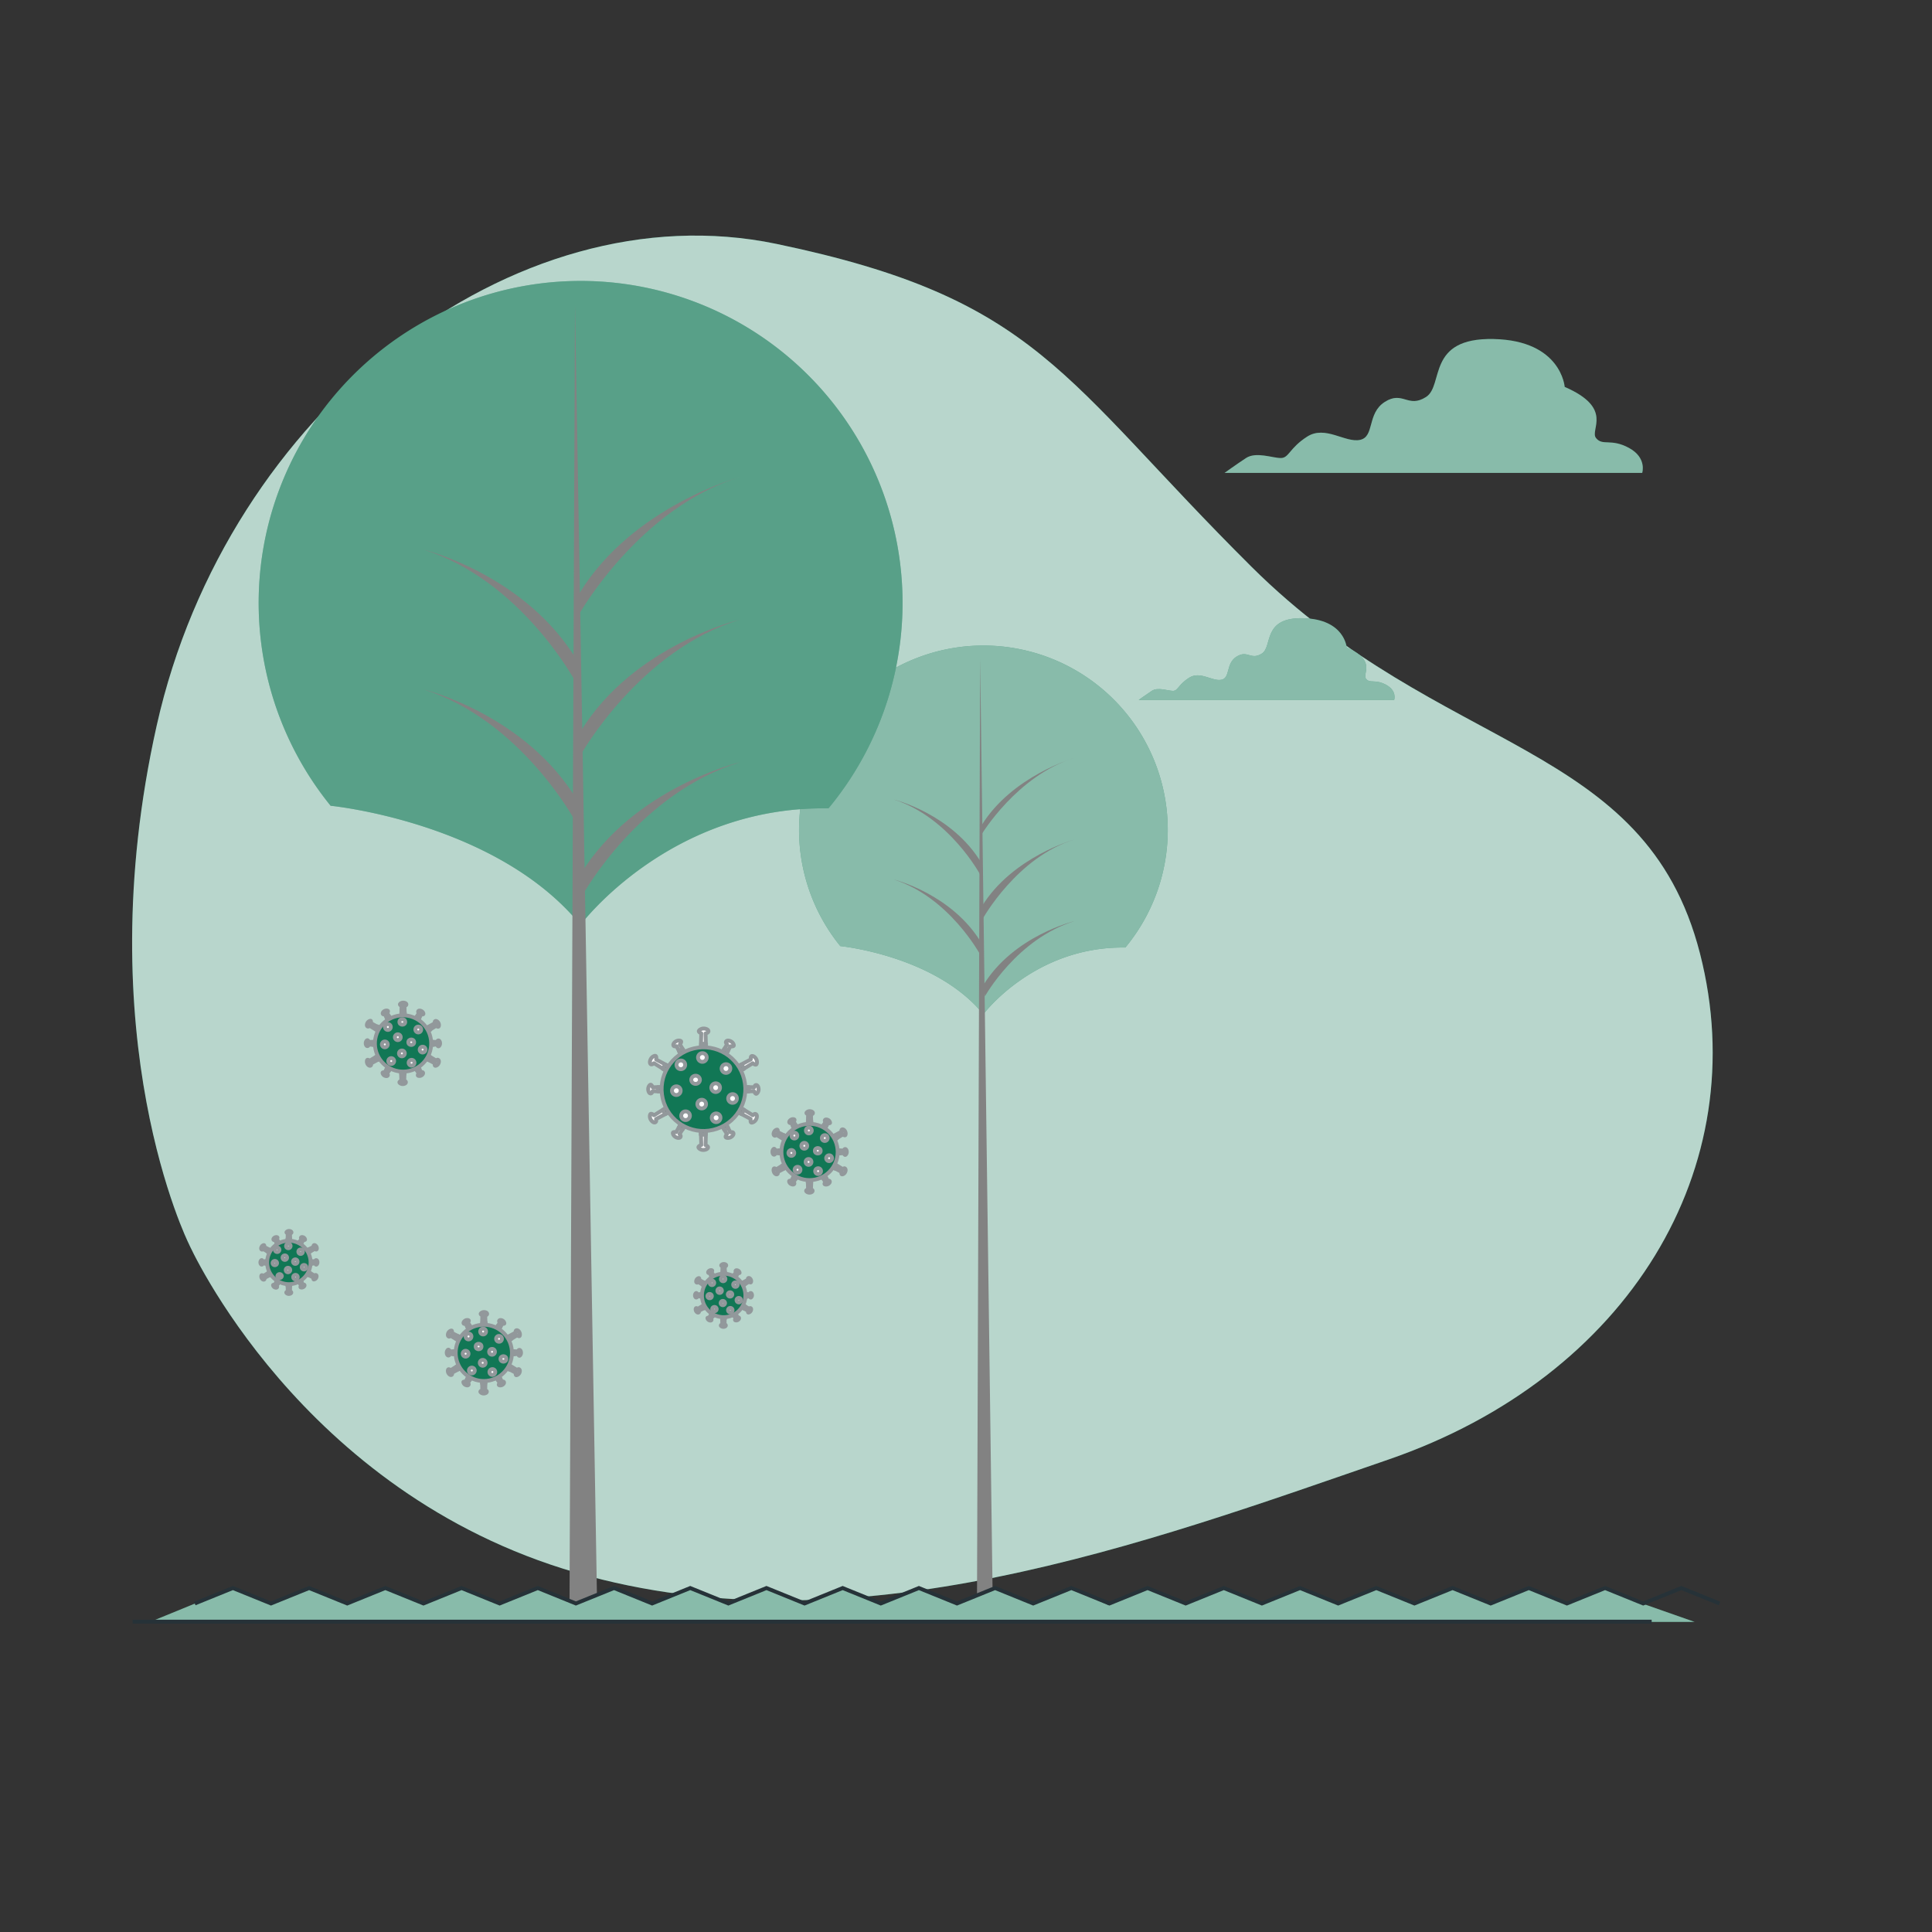 <svg xmlns="http://www.w3.org/2000/svg" xmlns:xlink="http://www.w3.org/1999/xlink" viewBox="0 0 500 500"><rect x="0" y="0" width="500" height="500" fill="#333333" stroke="none"/><defs><clipPath id="freepik--clip-path--inject-163"><path d="M362.14,213.86s-10.54,4.52-12.05,9.9-2.15,21.09-1.93,22.17-1.94,2.8-1.94,4.95a44.13,44.13,0,0,0,.65,5.81s-3.23,1.07-3.23,2.15a1.71,1.71,0,0,1-.86,1.51L318,267.45l1.72,12.48s25,.65,30.77-1.29,9-6.89,10.33-7.53,2.59-2.59,3.23-2.8,4.52-9.25,4.52-14-1.72-21.09-1.51-25,1.08-9.69,1.3-12.7S362.14,213.86,362.14,213.86Z" style="fill:#fff;stroke:#263238;stroke-linecap:round;stroke-linejoin:round"></path></clipPath><clipPath id="freepik--clip-path-2--inject-163"><path d="M359.56,239.26c0,.64,2.37,14.63,2.37,19.58s3,19.37,2.8,20.87,0,11.2,0,14-1.29,19.37-1.94,27.33,3.87,25.18,3.87,25.18,0,1.94-.21,5.38,2.15,17,2.37,21.09-2.16,10.76-2.16,14.85,2.37,5.17,2.37,5.81-.21,2.8-.21,5.17a12.66,12.66,0,0,0,.43,3.65,77.8,77.8,0,0,0,9.68,3.23,42.12,42.12,0,0,0,8,.86l3-2.15,1.29,1.29s8.61,4.52,13.77,7.75,7.32,3.44,7.32,3.44,2.58-6,2.58-7.74a5.21,5.21,0,0,0-.65-3c-.43-.86.43-7.53,1.08-12.05s4.3-17.86,4.3-23.89-1.72-14.63-2.36-20.65,3.22-30.13,3.22-30.13,3.45-9,3.88-14.64a74.45,74.45,0,0,0-.65-15.49c-.64-5.6.43-10.76,1.94-18.51A138.32,138.32,0,0,0,428,249.8c.21-5.59,1.93-22.16.21-30.13S416,207,416,207s-2.8-2.8-4.09-2.8-5.81-.65-5.81-.65a12.1,12.1,0,0,0-.22-3.66,20.46,20.46,0,0,0-2.15-4.73,165.94,165.94,0,0,0-.86-16.79c-.86-6.67-5.17-13.55-14.42-14.2s-15.93,3.44-17.86,5.17.21,5.59.21,5.59-.64,8.39,1.08,15.07,4.95,11.83,5.38,13.34-2.8,2.15-2.37,3.66a9.06,9.06,0,0,1,.43,2.15s-9.47,1.94-13.13,4.73-3.65,3.66-3.65,3.66" style="fill:#fff;stroke:#263238;stroke-linecap:round;stroke-linejoin:round"></path></clipPath><clipPath id="freepik--clip-path-3--inject-163"><path d="M417.45,233.45s.86,6.24,3,9.9a24.2,24.2,0,0,0,6.25,6.45s-1.08,2.8-.65,4.09a7.09,7.09,0,0,0,2.15,2.58s-5.16,6.67-6.24,9.69a34.88,34.88,0,0,1-3.66,6.67l10.55,10.54s4.52-3,11.19-6.88,14.42-13.35,15.49-15.28,3.45-3.45,3.66-4.95-5-13.07-6.67-15.07c-11.48-13.7-9.2-31.42-26-31.42C424.34,209.77,416,207,416,207" style="fill:#fff;stroke:#263238;stroke-linecap:round;stroke-linejoin:round"></path></clipPath></defs><g id="freepik--background-simple--inject-163"><path d="M48.86,321.88S77.42,386.26,149.12,407,297,399.19,359.29,377.74s94.85-75.69,80.66-131-66.75-51.07-116-100-55-69.44-123-83.62S58.75,106.57,40.57,187.7,48.86,321.88,48.86,321.88Z" style="fill:#117755"></path><path d="M48.86,321.88S77.42,386.26,149.12,407,297,399.19,359.29,377.74s94.85-75.69,80.66-131-66.75-51.07-116-100-55-69.44-123-83.62S58.75,106.57,40.57,187.7,48.86,321.88,48.86,321.88Z" style="fill:#fff;opacity:0.7"></path></g><g id="freepik--Clouds--inject-163"><path d="M421.59,115.93c-4.69-2.56-6.83-.43-8.54-2.56s4.7-7.69-8.11-13.24c0,0-.86-12-18.37-12.39s-12.81,12-17.51,15-6-1.71-10.68,1.28-2.56,9-6.4,9.82-9-3.84-13.67-.85-4.7,5.55-6.84,5.55-6.4-1.71-9,0-5.56,3.85-5.56,3.85H425S426.29,118.49,421.59,115.93Z" style="fill:#117755"></path><g style="opacity:0.5"><path d="M421.59,115.93c-4.69-2.56-6.83-.43-8.54-2.56s4.7-7.69-8.11-13.24c0,0-.86-12-18.37-12.39s-12.81,12-17.51,15-6-1.71-10.68,1.28-2.56,9-6.4,9.82-9-3.84-13.67-.85-4.7,5.55-6.84,5.55-6.4-1.71-9,0-5.56,3.85-5.56,3.85H425S426.29,118.49,421.59,115.93Z" style="fill:#fff"></path></g><path d="M358.75,177.24c-2.88-1.57-4.19-.26-5.23-1.57s2.87-4.7-5-8.1c0,0-.52-7.32-11.23-7.58s-7.85,7.32-10.72,9.15-3.66-1-6.53.78-1.57,5.49-3.92,6-5.49-2.35-8.37-.52-2.87,3.4-4.18,3.4-3.92-1.05-5.49,0-3.39,2.35-3.39,2.35h66.12S361.62,178.81,358.75,177.24Z" style="fill:#117755"></path><g style="opacity:0.5"><path d="M358.75,177.24c-2.88-1.57-4.19-.26-5.23-1.57s2.87-4.7-5-8.1c0,0-.52-7.32-11.23-7.58s-7.85,7.32-10.72,9.15-3.66-1-6.53.78-1.57,5.49-3.92,6-5.49-2.35-8.37-.52-2.87,3.4-4.18,3.4-3.92-1.05-5.49,0-3.39,2.35-3.39,2.35h66.12S361.62,178.81,358.75,177.24Z" style="fill:#fff"></path></g></g><g id="freepik--Trees--inject-163"><path d="M217.49,244.85s24.54,2.42,37,17.64c0,0,13.15-17.63,36.75-17.27a47.71,47.71,0,1,0-73.74-.33Z" style="fill:#117755"></path><path d="M217.49,244.85s24.54,2.42,37,17.64c0,0,13.15-17.63,36.75-17.27a47.71,47.71,0,1,0-73.74-.33Z" style="fill:#fff;opacity:0.5"></path><polygon points="253.66 170.44 252.83 419.45 256.98 419.45 253.66 170.44" style="fill:#828282"></polygon><path d="M254.9,257.85s8.29-14.91,23.2-19.47c0,0-15.74,3.73-23.61,16.57Z" style="fill:#828282"></path><path d="M254,216s9.19-15.32,24.1-19.87c0,0-16.23,4.67-24.1,17.51Z" style="fill:#828282"></path><path d="M254.32,237.79s8.87-16,23.78-20.54c0,0-16.12,4.47-24,17.32Z" style="fill:#828282"></path><path d="M253.68,226.37s-8-14.92-22.39-19.47c0,0,15.19,3.73,22.78,16.57Z" style="fill:#828282"></path><path d="M253.68,247.08s-8-14.91-22.39-19.47c0,0,15.19,3.73,22.78,16.57Z" style="fill:#828282"></path><path d="M85.64,208.54s42.87,4.24,64.59,30.82c0,0,23-30.79,64.18-30.16a83.32,83.32,0,1,0-128.78-.59Z" style="fill:#117755"></path><path d="M85.64,208.54s42.87,4.24,64.59,30.82c0,0,23-30.79,64.18-30.16a83.32,83.32,0,1,0-128.78-.59Z" style="fill:#fff;opacity:0.3"></path><polygon points="148.81 78.6 147.37 419.45 154.6 419.45 148.81 78.6" style="fill:#828282"></polygon><path d="M151,231.26s14.47-26,40.52-34c0,0-27.49,6.51-41.24,28.94Z" style="fill:#828282"></path><path d="M149.9,158.9s15.55-27.49,41.6-35.45c0,0-27.75,7.55-41.49,30Z" style="fill:#828282"></path><path d="M150.33,195.29s15.12-27,41.17-34.94c0,0-27.49,6.51-41.24,28.94Z" style="fill:#828282"></path><path d="M148.84,176.27s-14-26.05-39.1-34c0,0,26.53,6.52,39.8,29Z" style="fill:#828282"></path><path d="M148.84,212.45s-14-26-39.1-34c0,0,26.53,6.51,39.8,28.94Z" style="fill:#828282"></path></g><g id="freepik--Floor--inject-163"><polygon points="424.62 414.85 415.39 410.98 405.52 414.98 395.65 410.98 385.79 414.98 375.92 410.98 366.05 414.98 356.18 410.98 346.32 414.98 336.45 410.98 326.58 414.98 316.71 410.98 306.85 414.98 296.98 410.98 286.92 415.43 277.26 410.98 267.39 414.98 257.53 410.98 247.67 414.98 237.81 410.98 227.95 414.98 218.08 410.98 208.22 414.98 198.36 410.98 188.5 414.98 178.63 410.98 168.77 414.98 158.91 410.98 149.04 414.98 139.18 410.98 129.31 414.98 119.45 410.98 109.59 414.98 99.72 410.98 89.86 414.98 80 410.98 70.13 414.98 60.27 410.98 38.85 419.75 438.57 419.75 424.62 414.85" style="fill:#117755"></polygon><polygon points="424.62 414.85 415.39 410.98 405.52 414.98 395.65 410.98 385.79 414.98 375.92 410.98 366.05 414.98 356.18 410.98 346.32 414.98 336.45 410.98 326.58 414.98 316.71 410.98 306.85 414.98 296.98 410.98 286.92 415.43 277.26 410.98 267.39 414.98 257.53 410.98 247.67 414.98 237.81 410.98 227.95 414.98 218.08 410.98 208.22 414.98 198.36 410.98 188.5 414.98 178.63 410.98 168.77 414.98 158.91 410.98 149.04 414.98 139.18 410.98 129.31 414.98 119.45 410.98 109.59 414.98 99.72 410.98 89.86 414.98 80 410.98 70.13 414.98 60.27 410.98 38.85 419.75 438.57 419.75 424.62 414.85" style="fill:#fff;opacity:0.5"></polygon><polyline points="50.41 414.98 60.27 410.98 70.13 414.98 80 410.98 89.86 414.98 99.72 410.98 109.59 414.98 119.45 410.98 129.31 414.98 139.18 410.98 149.04 414.98 158.91 410.98 168.77 414.98 178.63 410.98 188.5 414.98 198.36 410.98 208.22 414.98 218.08 410.98 227.95 414.98 237.81 410.98 247.67 414.98 257.53 410.98 267.39 414.98 277.26 410.98 287.12 414.98 296.98 410.98 306.85 414.98 316.71 410.98 326.58 414.98 336.45 410.98 346.32 414.98 356.18 410.98 366.05 414.98 375.92 410.98 385.79 414.98 395.65 410.98 405.52 414.98 415.39 410.98 425.26 414.98 435.13 410.98 445 414.98" style="fill:none;stroke:#263238;stroke-miterlimit:10"></polyline><line x1="34.33" y1="419.68" x2="427.45" y2="419.68" style="fill:none;stroke:#263238;stroke-miterlimit:10"></line></g><g id="freepik--Virus--inject-163"><path d="M183.44,273.51a2.12,2.12,0,0,0,.39.33h-3.58a2.12,2.12,0,0,0,.39-.33,2.66,2.66,0,0,0,.72-1.8l.13-4.28c-.25-.1-.64-.33-.64-.56s.56-.69,1.24-.69,1.25.31,1.25.69-.46.49-.74.59l.12,4.25A2.66,2.66,0,0,0,183.44,273.51Zm-5.49.05-2-3.28c.18-.21.43-.6.31-.8s-.75-.3-1.29,0-.84.82-.67,1.12.52.18.76.15l1.85,3.42a2.28,2.28,0,0,1,.09,2.18l1.33-.77.16-.09,1.33-.77a2.21,2.21,0,0,1-.46-.07A2.46,2.46,0,0,1,178,273.56Zm-4.39,2.65-3.74-2c.06-.29.08-.8-.14-.93s-.88.14-1.22.73-.36,1.23,0,1.43c.19.11.59-.12.8-.28l3.64,2.25a2.66,2.66,0,0,1,1.2,1.52,2.09,2.09,0,0,1,.09.51L175,278l.1-.17.85-1.47a2.34,2.34,0,0,1-.48.18A2.64,2.64,0,0,1,173.56,276.21Zm-.78,5.06-3.86.12c-.09-.26-.31-.67-.54-.67s-.63.5-.63,1.13.28,1.13.63,1.13.42-.36.51-.58l3.89.11a2.45,2.45,0,0,1,1.64.65,2.6,2.6,0,0,1,.3.36v-3.25a2,2,0,0,1-.3.35A2.36,2.36,0,0,1,172.78,281.27Zm.1,5.13-3.62,2.23c-.22-.2-.66-.47-.87-.35s-.33.83,0,1.43.89.92,1.22.73.2-.57.17-.83l3.76-2a2.64,2.64,0,0,1,1.92-.28,2.3,2.3,0,0,1,.48.17l-.85-1.46-.1-.17-.84-1.47a1.93,1.93,0,0,1-.09.5A2.65,2.65,0,0,1,172.88,286.4Zm4,3.2L175,293c-.27-.05-.73-.06-.84.13s.12.8.66,1.12,1.12.32,1.29,0-.1-.54-.24-.72l2-3.32a2.45,2.45,0,0,1,1.38-1.09,2.21,2.21,0,0,1,.46-.08l-1.33-.77-.16-.09-1.33-.77a3,3,0,0,1,.16.44A2.45,2.45,0,0,1,176.88,289.6Zm4.48,2.48.13,4.25c-.29.09-.74.33-.74.58s.56.7,1.24.7,1.25-.31,1.25-.7c0-.22-.4-.45-.64-.55l.12-4.28a2.64,2.64,0,0,1,.72-1.8,2.12,2.12,0,0,1,.39-.33h-3.58a2.12,2.12,0,0,1,.39.33A2.64,2.64,0,0,1,181.36,292.08Zm4.78-1.86,2,3.29c-.19.21-.43.6-.32.8s.76.29,1.3,0,.84-.81.66-1.11-.52-.18-.75-.15l-1.85-3.43a2.41,2.41,0,0,1-.26-1.74,2.2,2.2,0,0,1,.17-.44l-1.34.77-.15.09-1.33.77a2.11,2.11,0,0,1,.45.08A2.44,2.44,0,0,1,186.14,290.22Zm4.38-2.65,3.74,2c0,.3-.07.81.14.93s.89-.13,1.23-.72.35-1.24,0-1.43-.59.12-.8.27l-3.65-2.24a2.69,2.69,0,0,1-1.2-1.53,2.49,2.49,0,0,1-.08-.5l-.85,1.47-.1.17-.84,1.46a2.44,2.44,0,0,1,.47-.17A2.67,2.67,0,0,1,190.52,287.57Zm.78-5.06,3.87-.11c.08.26.3.67.53.67s.63-.51.63-1.13-.28-1.13-.63-1.13-.41.36-.51.58l-3.89-.12a2.39,2.39,0,0,1-1.64-.65,2.57,2.57,0,0,1-.29-.35v3.25a3.51,3.51,0,0,1,.29-.36A2.49,2.49,0,0,1,191.3,282.51Zm-.1-5.12,3.62-2.23c.23.2.66.47.88.34s.32-.83,0-1.42-.89-.92-1.23-.73c-.19.11-.19.57-.16.83l-3.77,2a2.63,2.63,0,0,1-1.92.28,2.5,2.5,0,0,1-.47-.18l.84,1.47.1.17.85,1.47a2.45,2.45,0,0,1,1.28-2Zm-4-3.21,1.83-3.4c.27.05.74.07.85-.13s-.12-.8-.66-1.11-1.12-.32-1.3,0,.11.54.25.73l-2,3.31a2.45,2.45,0,0,1-1.39,1.1,2.12,2.12,0,0,1-.45.07l1.33.77.15.09,1.34.77a1.92,1.92,0,0,1-.17-.43A2.44,2.44,0,0,1,187.21,274.18Z" style="fill:#fff;stroke:#92989b;stroke-linecap:round;stroke-linejoin:round"></path><path d="M174.08,278.91a2.09,2.09,0,0,1,.09.51L175,278l.1-.17.85-1.47a2.34,2.34,0,0,1-.48.18,2.64,2.64,0,0,1-1.92-.28l-1.39-.75a10.88,10.88,0,0,0-.64,1.1l1.35.83A2.66,2.66,0,0,1,174.08,278.91Z" style="fill:#263238;stroke:#92989b;stroke-linecap:round;stroke-linejoin:round"></path><path d="M179.33,289.13a2.21,2.21,0,0,1,.46-.08l-1.33-.77-.16-.09-1.33-.77a3,3,0,0,1,.16.44,2.45,2.45,0,0,1-.25,1.74l-1.2,2.22c.31.19.62.38.95.54l1.32-2.14A2.45,2.45,0,0,1,179.33,289.13Z" style="fill:#263238;stroke:#92989b;stroke-linecap:round;stroke-linejoin:round"></path><path d="M175.48,287.3a2.3,2.3,0,0,1,.48.17l-.85-1.46-.1-.17-.84-1.47a1.93,1.93,0,0,1-.09.5,2.65,2.65,0,0,1-1.2,1.53l-1.35.83a12.1,12.1,0,0,0,.64,1.1l1.39-.75A2.64,2.64,0,0,1,175.48,287.3Z" style="fill:#263238;stroke:#92989b;stroke-linecap:round;stroke-linejoin:round"></path><path d="M187.21,289.6a2.41,2.41,0,0,1-.26-1.74,2.2,2.2,0,0,1,.17-.44l-1.34.77-.15.09-1.33.77a2.11,2.11,0,0,1,.45.08,2.44,2.44,0,0,1,1.39,1.09l1.32,2.14c.32-.16.64-.35.94-.54Z" style="fill:#263238;stroke:#92989b;stroke-linecap:round;stroke-linejoin:round"></path><path d="M183.44,290.28a2.12,2.12,0,0,1,.39-.33h-3.58a2.12,2.12,0,0,1,.39.33,2.64,2.64,0,0,1,.72,1.8l0,1.58c.21,0,.42,0,.63,0s.43,0,.64,0l0-1.58A2.64,2.64,0,0,1,183.44,290.28Z" style="fill:#263238;stroke:#92989b;stroke-linecap:round;stroke-linejoin:round"></path><path d="M190,284.87a2.49,2.49,0,0,1-.08-.5l-.85,1.47-.1.17-.84,1.46a2.44,2.44,0,0,1,.47-.17,2.67,2.67,0,0,1,1.92.27l1.4.76a12,12,0,0,0,.63-1.1l-1.35-.83A2.69,2.69,0,0,1,190,284.87Z" style="fill:#263238;stroke:#92989b;stroke-linecap:round;stroke-linejoin:round"></path><path d="M189.66,280.62a2.57,2.57,0,0,1-.29-.35v3.25a3.51,3.51,0,0,1,.29-.36,2.49,2.49,0,0,1,1.64-.65l2.52-.07c0-.18,0-.36,0-.55s0-.36,0-.54l-2.52-.08A2.39,2.39,0,0,1,189.66,280.62Z" style="fill:#263238;stroke:#92989b;stroke-linecap:round;stroke-linejoin:round"></path><path d="M174.42,283.16a2.6,2.6,0,0,1,.3.36v-3.25a2,2,0,0,1-.3.35,2.36,2.36,0,0,1-1.64.65l-2.51.08c0,.18,0,.36,0,.54s0,.37,0,.55l2.51.07A2.45,2.45,0,0,1,174.42,283.16Z" style="fill:#263238;stroke:#92989b;stroke-linecap:round;stroke-linejoin:round"></path><path d="M188.6,276.49a2.5,2.5,0,0,1-.47-.18l.84,1.47.1.17.85,1.47a2.45,2.45,0,0,1,1.28-2l1.35-.83a10.8,10.8,0,0,0-.63-1.1l-1.4.75A2.63,2.63,0,0,1,188.6,276.49Z" style="fill:#263238;stroke:#92989b;stroke-linecap:round;stroke-linejoin:round"></path><path d="M184.75,274.66a2.12,2.12,0,0,1-.45.07l1.33.77.15.09,1.34.77a1.92,1.92,0,0,1-.17-.43,2.44,2.44,0,0,1,.26-1.75L188.4,272c-.3-.2-.62-.38-.94-.55l-1.32,2.14A2.45,2.45,0,0,1,184.75,274.66Z" style="fill:#263238;stroke:#92989b;stroke-linecap:round;stroke-linejoin:round"></path><path d="M180.64,273.51a2.12,2.12,0,0,1-.39.33h3.58a2.12,2.12,0,0,1-.39-.33,2.66,2.66,0,0,1-.72-1.8l0-1.59-.64,0-.63,0,0,1.59A2.66,2.66,0,0,1,180.64,273.51Z" style="fill:#263238;stroke:#92989b;stroke-linecap:round;stroke-linejoin:round"></path><path d="M176.88,274.18a2.28,2.28,0,0,1,.09,2.18l1.33-.77.16-.09,1.33-.77a2.21,2.21,0,0,1-.46-.07,2.46,2.46,0,0,1-1.38-1.1l-1.32-2.14c-.33.17-.64.35-.95.55Z" style="fill:#263238;stroke:#92989b;stroke-linecap:round;stroke-linejoin:round"></path><circle cx="182.04" cy="281.89" r="10.83" transform="translate(-60.15 49.63) rotate(-13.35)" style="fill:#117755;stroke:#92989b;stroke-linecap:round;stroke-linejoin:round"></circle><path d="M182.89,273.62a1.12,1.12,0,1,1-1.12-1.06A1.09,1.09,0,0,1,182.89,273.62Z" style="fill:#fff;stroke:#92989b;stroke-linecap:round;stroke-linejoin:round"></path><path d="M176.15,282.21a1.12,1.12,0,1,1-1.12-1.06A1.09,1.09,0,0,1,176.15,282.21Z" style="fill:#fff;stroke:#92989b;stroke-linecap:round;stroke-linejoin:round"></path><ellipse cx="180.02" cy="279.45" rx="1.12" ry="1.06" style="fill:#fff;stroke:#92989b;stroke-linecap:round;stroke-linejoin:round"></ellipse><path d="M178.54,288.69a1.12,1.12,0,1,1-1.12-1.06A1.09,1.09,0,0,1,178.54,288.69Z" style="fill:#fff;stroke:#92989b;stroke-linecap:round;stroke-linejoin:round"></path><path d="M190.7,284.23a1.12,1.12,0,1,1-1.12-1.06A1.09,1.09,0,0,1,190.7,284.23Z" style="fill:#fff;stroke:#92989b;stroke-linecap:round;stroke-linejoin:round"></path><path d="M182.72,285.68a1.12,1.12,0,1,1-1.12-1.06A1.09,1.09,0,0,1,182.72,285.68Z" style="fill:#fff;stroke:#92989b;stroke-linecap:round;stroke-linejoin:round"></path><path d="M186.33,281.43a1.12,1.12,0,1,1-1.12-1.06A1.09,1.09,0,0,1,186.33,281.43Z" style="fill:#fff;stroke:#92989b;stroke-linecap:round;stroke-linejoin:round"></path><path d="M189,276.49a1.12,1.12,0,1,1-1.11-1.07A1.09,1.09,0,0,1,189,276.49Z" style="fill:#fff;stroke:#92989b;stroke-linecap:round;stroke-linejoin:round"></path><path d="M186.45,289.22a1.12,1.12,0,1,1-1.12-1.06A1.09,1.09,0,0,1,186.45,289.22Z" style="fill:#fff;stroke:#92989b;stroke-linecap:round;stroke-linejoin:round"></path><path d="M177.32,275.52a1.12,1.12,0,1,1-1.12-1.06A1.09,1.09,0,0,1,177.32,275.52Z" style="fill:#fff;stroke:#92989b;stroke-linecap:round;stroke-linejoin:round"></path><path d="M105.24,264.4a1.38,1.38,0,0,0,.26.22h-2.4a1.12,1.12,0,0,0,.26-.22,1.74,1.74,0,0,0,.48-1.21l.09-2.87c-.16-.07-.43-.22-.43-.38s.37-.46.84-.46.83.21.83.46-.3.33-.49.4l.08,2.85A1.79,1.79,0,0,0,105.24,264.4Zm-3.69,0-1.36-2.21c.12-.14.28-.4.21-.54s-.51-.19-.87,0-.57.54-.45.74.35.12.51.1l1.24,2.31A1.65,1.65,0,0,1,101,266a1.31,1.31,0,0,1-.11.29l.9-.52.1-.06.9-.51a1.55,1.55,0,0,1-.31-.06A1.6,1.6,0,0,1,101.55,264.44Zm-3,1.78-2.51-1.36c0-.2,0-.54-.09-.62s-.6.09-.83.49-.23.83,0,.95.4-.07.54-.18L98.15,267a1.8,1.8,0,0,1,.8,1,1.86,1.86,0,0,1,.06.34l.57-1,.07-.12.56-1a1.75,1.75,0,0,1-.32.12A1.83,1.83,0,0,1,98.6,266.22Zm-.52,3.4-2.6.08c0-.18-.2-.45-.35-.45s-.43.34-.43.76.19.76.43.76.27-.25.34-.39l2.61.07a1.64,1.64,0,0,1,1.1.44,1.59,1.59,0,0,1,.2.24v-2.19a1.54,1.54,0,0,1-1.3.68Zm.07,3.44-2.43,1.5c-.16-.13-.45-.31-.59-.23s-.22.56,0,1,.6.62.82.49.13-.39.11-.56l2.53-1.37a1.82,1.82,0,0,1,1.29-.18,1,1,0,0,1,.32.12l-.56-1-.07-.11-.57-1A1.86,1.86,0,0,1,99,272,1.77,1.77,0,0,1,98.15,273.06Zm2.68,2.16L99.6,277.5c-.18,0-.49,0-.57.09s.08.54.44.75.76.21.88,0-.08-.36-.17-.49l1.37-2.23a1.68,1.68,0,0,1,.93-.73,1.06,1.06,0,0,1,.31,0l-.9-.52-.1-.06-.9-.52a1.31,1.31,0,0,1,.11.29A1.67,1.67,0,0,1,100.83,275.22Zm3,1.66.09,2.85c-.19.07-.5.23-.5.4s.38.47.84.47.83-.21.83-.47-.26-.31-.42-.38l.08-2.87a1.79,1.79,0,0,1,.48-1.21,1.88,1.88,0,0,1,.26-.22h-2.4a1.43,1.43,0,0,1,.26.22A1.74,1.74,0,0,1,103.84,276.88Zm3.21-1.25,1.37,2.21c-.13.14-.29.41-.21.54s.5.2.87,0,.56-.55.44-.75-.35-.12-.51-.1l-1.24-2.3a1.67,1.67,0,0,1-.17-1.18,2.12,2.12,0,0,1,.11-.29l-.89.52-.11.06-.89.52a.94.94,0,0,1,.3,0A1.65,1.65,0,0,1,107.05,275.63Zm3-1.78,2.51,1.36c0,.2-.05.54.1.63s.59-.09.82-.49.24-.83,0-1-.4.08-.54.18l-2.44-1.51a1.79,1.79,0,0,1-.81-1,1.86,1.86,0,0,1-.06-.34l-.57,1-.06.11-.57,1a1,1,0,0,1,.32-.12A1.82,1.82,0,0,1,110,273.85Zm.52-3.4,2.6-.07c.06.17.2.45.36.45s.42-.34.42-.76-.19-.76-.42-.76-.28.24-.34.39l-2.62-.08a1.61,1.61,0,0,1-1.1-.44,1.59,1.59,0,0,1-.2-.24v2.19a1.59,1.59,0,0,1,.2-.24A1.66,1.66,0,0,1,110.52,270.45Zm-.06-3.44,2.43-1.5c.15.14.44.32.59.23s.21-.56,0-.95-.6-.62-.82-.49-.13.38-.11.55L110,266.22a1.83,1.83,0,0,1-1.29.19,2.08,2.08,0,0,1-.32-.12l.57,1,.06.12.57,1a1.86,1.86,0,0,1,.06-.34A1.82,1.82,0,0,1,110.46,267Zm-2.69-2.15,1.23-2.29c.19,0,.5.05.57-.09s-.08-.53-.44-.74-.75-.22-.87,0,.07.36.16.48l-1.37,2.23a1.57,1.57,0,0,1-.93.73,1.33,1.33,0,0,1-.3.06l.89.51.11.06.89.52a2.12,2.12,0,0,1-.11-.29A1.65,1.65,0,0,1,107.77,264.86Z" style="fill:#fff;stroke:#92989b;stroke-linecap:round;stroke-linejoin:round"></path><path d="M99,268a1.86,1.86,0,0,1,.06.34l.57-1,.07-.12.56-1a1.75,1.75,0,0,1-.32.12,1.83,1.83,0,0,1-1.29-.19l-.93-.51a7.89,7.89,0,0,0-.43.74l.91.56A1.8,1.8,0,0,1,99,268Z" style="fill:#263238;stroke:#92989b;stroke-linecap:round;stroke-linejoin:round"></path><path d="M102.48,274.9a1.06,1.06,0,0,1,.31,0l-.9-.52-.1-.06-.9-.52a1.31,1.31,0,0,1,.11.29,1.67,1.67,0,0,1-.17,1.18l-.8,1.48a5.76,5.76,0,0,0,.63.37l.89-1.44A1.68,1.68,0,0,1,102.48,274.9Z" style="fill:#263238;stroke:#92989b;stroke-linecap:round;stroke-linejoin:round"></path><path d="M99.89,273.67a1,1,0,0,1,.32.12l-.56-1-.07-.11-.57-1A1.86,1.86,0,0,1,99,272a1.77,1.77,0,0,1-.8,1l-.91.56a6.79,6.79,0,0,0,.43.74l.93-.51A1.82,1.82,0,0,1,99.89,273.67Z" style="fill:#263238;stroke:#92989b;stroke-linecap:round;stroke-linejoin:round"></path><path d="M107.77,275.22a1.67,1.67,0,0,1-.17-1.18,2.12,2.12,0,0,1,.11-.29l-.89.52-.11.06-.89.52a.94.94,0,0,1,.3,0,1.65,1.65,0,0,1,.93.73l.89,1.44a5,5,0,0,0,.63-.37Z" style="fill:#263238;stroke:#92989b;stroke-linecap:round;stroke-linejoin:round"></path><path d="M105.24,275.67a1.88,1.88,0,0,1,.26-.22h-2.4a1.43,1.43,0,0,1,.26.22,1.74,1.74,0,0,1,.48,1.21l0,1.07h.85l0-1.07A1.79,1.79,0,0,1,105.24,275.67Z" style="fill:#263238;stroke:#92989b;stroke-linecap:round;stroke-linejoin:round"></path><path d="M109.65,272a1.86,1.86,0,0,1-.06-.34l-.57,1-.06.11-.57,1a1,1,0,0,1,.32-.12,1.82,1.82,0,0,1,1.29.18l.94.51c.15-.24.29-.48.42-.74l-.9-.56A1.79,1.79,0,0,1,109.65,272Z" style="fill:#263238;stroke:#92989b;stroke-linecap:round;stroke-linejoin:round"></path><path d="M109.42,269.18a1.59,1.59,0,0,1-.2-.24v2.19a1.59,1.59,0,0,1,.2-.24,1.66,1.66,0,0,1,1.1-.44l1.69-.05c0-.12,0-.24,0-.36s0-.25,0-.37l-1.69-.05A1.61,1.61,0,0,1,109.42,269.18Z" style="fill:#263238;stroke:#92989b;stroke-linecap:round;stroke-linejoin:round"></path><path d="M99.18,270.89a1.59,1.59,0,0,1,.2.24v-2.19a1.54,1.54,0,0,1-1.3.68l-1.69.05c0,.12,0,.24,0,.37s0,.24,0,.36l1.69.05A1.64,1.64,0,0,1,99.18,270.89Z" style="fill:#263238;stroke:#92989b;stroke-linecap:round;stroke-linejoin:round"></path><path d="M108.71,266.41a2.08,2.08,0,0,1-.32-.12l.57,1,.06.12.57,1a1.86,1.86,0,0,1,.06-.34,1.82,1.82,0,0,1,.81-1l.9-.56c-.13-.25-.27-.5-.42-.74l-.94.51A1.83,1.83,0,0,1,108.71,266.41Z" style="fill:#263238;stroke:#92989b;stroke-linecap:round;stroke-linejoin:round"></path><path d="M106.12,265.17a1.33,1.33,0,0,1-.3.06l.89.51.11.06.89.52a2.12,2.12,0,0,1-.11-.29,1.65,1.65,0,0,1,.17-1.17l.8-1.49a6.5,6.5,0,0,0-.63-.37l-.89,1.44A1.57,1.57,0,0,1,106.12,265.17Z" style="fill:#263238;stroke:#92989b;stroke-linecap:round;stroke-linejoin:round"></path><path d="M103.36,264.4a1.12,1.12,0,0,1-.26.22h2.4a1.38,1.38,0,0,1-.26-.22,1.79,1.79,0,0,1-.48-1.21l0-1.06h-.85l0,1.06A1.74,1.74,0,0,1,103.36,264.4Z" style="fill:#263238;stroke:#92989b;stroke-linecap:round;stroke-linejoin:round"></path><path d="M100.83,264.86A1.65,1.65,0,0,1,101,266a1.31,1.31,0,0,1-.11.29l.9-.52.1-.06.9-.51a1.55,1.55,0,0,1-.31-.06,1.6,1.6,0,0,1-.93-.73l-.89-1.44c-.21.11-.43.24-.63.37Z" style="fill:#263238;stroke:#92989b;stroke-linecap:round;stroke-linejoin:round"></path><circle cx="104.3" cy="270.04" r="7.28" transform="translate(-185.17 268.68) rotate(-68.61)" style="fill:#117755;stroke:#92989b;stroke-linecap:round;stroke-linejoin:round"></circle><ellipse cx="104.12" cy="264.48" rx="0.75" ry="0.71" style="fill:#fff;stroke:#92989b;stroke-linecap:round;stroke-linejoin:round"></ellipse><path d="M100.34,270.25a.75.75,0,1,1-.75-.71A.73.73,0,0,1,100.34,270.25Z" style="fill:#fff;stroke:#92989b;stroke-linecap:round;stroke-linejoin:round"></path><path d="M103.7,268.4a.75.75,0,1,1-.75-.72A.73.73,0,0,1,103.7,268.4Z" style="fill:#fff;stroke:#92989b;stroke-linecap:round;stroke-linejoin:round"></path><path d="M102,274.6a.75.75,0,0,1-1.5,0,.75.75,0,0,1,1.5,0Z" style="fill:#fff;stroke:#92989b;stroke-linecap:round;stroke-linejoin:round"></path><path d="M110.12,271.61a.75.75,0,1,1-.75-.72A.73.73,0,0,1,110.12,271.61Z" style="fill:#fff;stroke:#92989b;stroke-linecap:round;stroke-linejoin:round"></path><path d="M104.76,272.58a.75.75,0,1,1-.75-.71A.73.73,0,0,1,104.76,272.58Z" style="fill:#fff;stroke:#92989b;stroke-linecap:round;stroke-linejoin:round"></path><ellipse cx="106.43" cy="269.73" rx="0.75" ry="0.71" style="fill:#fff;stroke:#92989b;stroke-linecap:round;stroke-linejoin:round"></ellipse><path d="M109,266.4a.75.75,0,1,1-.75-.71A.73.73,0,0,1,109,266.4Z" style="fill:#fff;stroke:#92989b;stroke-linecap:round;stroke-linejoin:round"></path><path d="M107.26,275a.75.75,0,1,1-.75-.71A.73.73,0,0,1,107.26,275Z" style="fill:#fff;stroke:#92989b;stroke-linecap:round;stroke-linejoin:round"></path><path d="M101.13,265.76a.75.75,0,1,1-.75-.72A.73.73,0,0,1,101.13,265.76Z" style="fill:#fff;stroke:#92989b;stroke-linecap:round;stroke-linejoin:round"></path><path d="M210.45,292.5a3,3,0,0,0,.26.22h-2.4a3,3,0,0,0,.26-.22,1.81,1.81,0,0,0,.48-1.21l.09-2.88c-.17-.07-.43-.22-.43-.37s.37-.47.83-.47.84.21.84.47-.3.33-.5.39l.09,2.86A1.79,1.79,0,0,0,210.45,292.5Zm-3.69,0-1.36-2.21c.12-.13.28-.4.21-.53s-.51-.2-.87,0-.57.54-.45.75.35.12.51.1L206,293a1.65,1.65,0,0,1,.17,1.17,1.45,1.45,0,0,1-.11.29l.9-.51.1-.06.9-.52-.31-.05A1.63,1.63,0,0,1,206.76,292.53Zm-2.95,1.78L201.3,293c0-.2,0-.54-.1-.63s-.59.09-.82.49-.24.83,0,1,.4-.08.54-.19l2.44,1.51a1.8,1.8,0,0,1,.81,1,1.61,1.61,0,0,1,.06.33l.57-1,.06-.12.57-1a2.08,2.08,0,0,1-.32.12A1.83,1.83,0,0,1,203.81,294.31Zm-.52,3.4-2.6.08c-.06-.17-.2-.45-.36-.45s-.42.34-.42.76.19.76.42.76.28-.24.34-.39l2.62.08a1.63,1.63,0,0,1,1.1.43,1.59,1.59,0,0,1,.2.24V297a1.59,1.59,0,0,1-.2.24A1.63,1.63,0,0,1,203.29,297.71Zm.07,3.44-2.44,1.5c-.15-.13-.44-.31-.59-.23s-.21.56,0,1,.6.62.82.49.13-.38.11-.56l2.53-1.36a1.77,1.77,0,0,1,1.29-.19,2.08,2.08,0,0,1,.32.12l-.57-1-.06-.11-.57-1a1.59,1.59,0,0,1-.06.34A1.77,1.77,0,0,1,203.36,301.15Zm2.68,2.16-1.23,2.29c-.18,0-.5-.05-.57.08s.08.54.44.75.76.21.87,0-.07-.36-.16-.49l1.37-2.22a1.63,1.63,0,0,1,.93-.74l.31-.05-.9-.52-.1-.06-.9-.51a1.45,1.45,0,0,1,.11.29A1.65,1.65,0,0,1,206,303.31Zm3,1.66.09,2.86c-.2.06-.5.22-.5.39s.37.47.84.47.83-.21.83-.47-.26-.3-.43-.37L210,305a1.79,1.79,0,0,1,.48-1.21,1.88,1.88,0,0,1,.26-.22h-2.4a1.88,1.88,0,0,1,.26.22A1.79,1.79,0,0,1,209.05,305Zm3.21-1.24,1.36,2.21c-.12.13-.28.4-.21.53s.51.2.87,0,.57-.54.45-.75-.35-.12-.51-.1l-1.24-2.3a1.65,1.65,0,0,1-.17-1.17,1,1,0,0,1,.11-.29l-.9.51-.1.06-.9.52.31.05A1.63,1.63,0,0,1,212.26,303.73Zm3-1.78,2.51,1.35c0,.2-.05.54.1.63s.59-.09.82-.49.23-.83,0-1-.4.08-.54.18l-2.45-1.5a1.82,1.82,0,0,1-.8-1,1.59,1.59,0,0,1-.06-.34l-.57,1-.07.11-.56,1a1.75,1.75,0,0,1,.32-.12A1.77,1.77,0,0,1,215.21,302Zm.52-3.4,2.6-.08c.06.17.2.45.36.45s.42-.34.42-.76-.19-.76-.42-.76-.28.24-.34.39l-2.62-.08a1.63,1.63,0,0,1-1.1-.43,1.59,1.59,0,0,1-.2-.24v2.18a1.59,1.59,0,0,1,.2-.24A1.63,1.63,0,0,1,215.73,298.55Zm-.07-3.45,2.43-1.49c.16.13.45.31.59.23s.22-.56,0-1-.6-.62-.82-.49-.13.38-.11.56l-2.53,1.36a1.83,1.83,0,0,1-1.29.19,1.75,1.75,0,0,1-.32-.12l.56,1,.07.12.57,1a1.61,1.61,0,0,1,.06-.33A1.82,1.82,0,0,1,215.66,295.1ZM213,293l1.23-2.29c.18,0,.5,0,.57-.08s-.08-.54-.44-.75-.76-.22-.87,0,.07.36.16.49l-1.37,2.22a1.63,1.63,0,0,1-.93.74l-.31.05.9.52.1.06.9.51a1,1,0,0,1-.11-.29A1.65,1.65,0,0,1,213,293Z" style="fill:#fff;stroke:#92989b;stroke-linecap:round;stroke-linejoin:round"></path><path d="M204.16,296.13a1.61,1.61,0,0,1,.06.33l.57-1,.06-.12.57-1a2.08,2.08,0,0,1-.32.12,1.83,1.83,0,0,1-1.29-.19l-.94-.5a7.5,7.5,0,0,0-.42.74l.9.55A1.8,1.8,0,0,1,204.16,296.13Z" style="fill:#263238;stroke:#92989b;stroke-linecap:round;stroke-linejoin:round"></path><path d="M207.69,303l.31-.05-.9-.52-.1-.06-.9-.51a1.45,1.45,0,0,1,.11.29,1.65,1.65,0,0,1-.17,1.17l-.8,1.49a6.44,6.44,0,0,0,.63.36l.89-1.43A1.63,1.63,0,0,1,207.69,303Z" style="fill:#263238;stroke:#92989b;stroke-linecap:round;stroke-linejoin:round"></path><path d="M205.1,301.76a2.08,2.08,0,0,1,.32.12l-.57-1-.06-.11-.57-1a1.59,1.59,0,0,1-.06.34,1.77,1.77,0,0,1-.8,1l-.91.56a7.5,7.5,0,0,0,.42.74l.94-.5A1.77,1.77,0,0,1,205.1,301.76Z" style="fill:#263238;stroke:#92989b;stroke-linecap:round;stroke-linejoin:round"></path><path d="M213,303.31a1.65,1.65,0,0,1-.17-1.17,1,1,0,0,1,.11-.29l-.9.51-.1.06-.9.52.31.05a1.63,1.63,0,0,1,.93.74l.89,1.43a6.44,6.44,0,0,0,.63-.36Z" style="fill:#263238;stroke:#92989b;stroke-linecap:round;stroke-linejoin:round"></path><path d="M210.45,303.76a1.88,1.88,0,0,1,.26-.22h-2.4a1.88,1.88,0,0,1,.26.22,1.79,1.79,0,0,1,.48,1.21l0,1.07h.86l0-1.07A1.79,1.79,0,0,1,210.45,303.76Z" style="fill:#263238;stroke:#92989b;stroke-linecap:round;stroke-linejoin:round"></path><path d="M214.86,300.13a1.59,1.59,0,0,1-.06-.34l-.57,1-.07.11-.56,1a1.75,1.75,0,0,1,.32-.12,1.77,1.77,0,0,1,1.29.19l.93.5a6,6,0,0,0,.43-.74l-.91-.55A1.82,1.82,0,0,1,214.86,300.13Z" style="fill:#263238;stroke:#92989b;stroke-linecap:round;stroke-linejoin:round"></path><path d="M214.63,297.28a1.59,1.59,0,0,1-.2-.24v2.18a1.59,1.59,0,0,1,.2-.24,1.63,1.63,0,0,1,1.1-.43l1.69-.05c0-.13,0-.25,0-.37s0-.25,0-.37l-1.69-.05A1.63,1.63,0,0,1,214.63,297.28Z" style="fill:#263238;stroke:#92989b;stroke-linecap:round;stroke-linejoin:round"></path><path d="M204.39,299a1.59,1.59,0,0,1,.2.24V297a1.59,1.59,0,0,1-.2.24,1.63,1.63,0,0,1-1.1.43l-1.69.05c0,.12,0,.25,0,.37s0,.25,0,.37l1.69.05A1.63,1.63,0,0,1,204.39,299Z" style="fill:#263238;stroke:#92989b;stroke-linecap:round;stroke-linejoin:round"></path><path d="M213.92,294.5a1.75,1.75,0,0,1-.32-.12l.56,1,.07.12.57,1a1.61,1.61,0,0,1,.06-.33,1.82,1.82,0,0,1,.8-1l.91-.56a6.65,6.65,0,0,0-.43-.73l-.93.5A1.83,1.83,0,0,1,213.92,294.5Z" style="fill:#263238;stroke:#92989b;stroke-linecap:round;stroke-linejoin:round"></path><path d="M211.33,293.27l-.31.05.9.52.1.06.9.51a1,1,0,0,1-.11-.29A1.65,1.65,0,0,1,213,293l.8-1.49c-.2-.13-.41-.25-.63-.37l-.89,1.44A1.63,1.63,0,0,1,211.33,293.27Z" style="fill:#263238;stroke:#92989b;stroke-linecap:round;stroke-linejoin:round"></path><path d="M208.57,292.5a3,3,0,0,1-.26.22h2.4a3,3,0,0,1-.26-.22,1.79,1.79,0,0,1-.48-1.21l0-1.07h-.86l0,1.07A1.81,1.81,0,0,1,208.57,292.5Z" style="fill:#263238;stroke:#92989b;stroke-linecap:round;stroke-linejoin:round"></path><path d="M206,293a1.65,1.65,0,0,1,.17,1.17,1.45,1.45,0,0,1-.11.29l.9-.51.1-.06.9-.52-.31-.05a1.63,1.63,0,0,1-.93-.74l-.89-1.43a6.44,6.44,0,0,0-.63.36Z" style="fill:#263238;stroke:#92989b;stroke-linecap:round;stroke-linejoin:round"></path><circle cx="209.51" cy="298.13" r="7.28" style="fill:#117755;stroke:#92989b;stroke-linecap:round;stroke-linejoin:round"></circle><path d="M210.08,292.57a.75.75,0,0,1-1.5,0,.75.75,0,0,1,1.5,0Z" style="fill:#fff;stroke:#92989b;stroke-linecap:round;stroke-linejoin:round"></path><path d="M205.55,298.34a.75.75,0,1,1-.75-.71A.74.74,0,0,1,205.55,298.34Z" style="fill:#fff;stroke:#92989b;stroke-linecap:round;stroke-linejoin:round"></path><path d="M208.9,296.49a.75.75,0,1,1-.75-.71A.73.73,0,0,1,208.9,296.49Z" style="fill:#fff;stroke:#92989b;stroke-linecap:round;stroke-linejoin:round"></path><path d="M207.15,302.7a.75.75,0,1,1-.74-.72A.73.73,0,0,1,207.15,302.7Z" style="fill:#fff;stroke:#92989b;stroke-linecap:round;stroke-linejoin:round"></path><path d="M215.32,299.7a.75.75,0,1,1-.74-.71A.73.73,0,0,1,215.32,299.7Z" style="fill:#fff;stroke:#92989b;stroke-linecap:round;stroke-linejoin:round"></path><path d="M210,300.67a.75.75,0,1,1-.75-.71A.73.73,0,0,1,210,300.67Z" style="fill:#fff;stroke:#92989b;stroke-linecap:round;stroke-linejoin:round"></path><ellipse cx="211.64" cy="297.82" rx="0.75" ry="0.71" style="fill:#fff;stroke:#92989b;stroke-linecap:round;stroke-linejoin:round"></ellipse><path d="M214.2,294.5a.75.75,0,1,1-.75-.72A.73.73,0,0,1,214.2,294.5Z" style="fill:#fff;stroke:#92989b;stroke-linecap:round;stroke-linejoin:round"></path><path d="M212.47,303.05a.75.75,0,1,1-.75-.71A.73.73,0,0,1,212.47,303.05Z" style="fill:#fff;stroke:#92989b;stroke-linecap:round;stroke-linejoin:round"></path><path d="M206.33,293.85a.75.75,0,1,1-.74-.71A.73.73,0,0,1,206.33,293.85Z" style="fill:#fff;stroke:#92989b;stroke-linecap:round;stroke-linejoin:round"></path><path d="M126.15,344.49a2,2,0,0,0,.27.22H124a1.43,1.43,0,0,0,.26-.22,1.8,1.8,0,0,0,.49-1.21l.08-2.88c-.16-.06-.43-.22-.43-.37s.37-.47.84-.47.83.21.83.47-.3.33-.49.39l.08,2.86A1.79,1.79,0,0,0,126.15,344.49Zm-3.69,0-1.36-2.21c.12-.14.29-.41.21-.54s-.51-.2-.87,0-.56.55-.45.75.35.12.51.1l1.24,2.3a1.6,1.6,0,0,1,.17,1.17,1.21,1.21,0,0,1-.11.3l.9-.52.1-.06.9-.52a1.06,1.06,0,0,1-.31-.05A1.68,1.68,0,0,1,122.46,344.53Zm-2.94,1.77L117,345c0-.2,0-.54-.09-.63s-.6.09-.83.49-.23.83,0,1,.4-.08.54-.18l2.45,1.51a1.83,1.83,0,0,1,.81,1,3.07,3.07,0,0,1,0,.34l.57-1,.07-.11.57-1a1.46,1.46,0,0,1-.33.12A1.74,1.74,0,0,1,119.52,346.3Zm-.53,3.41-2.59.07c-.06-.17-.21-.45-.36-.45s-.43.34-.43.76.19.76.43.76.28-.24.34-.39l2.61.08a1.59,1.59,0,0,1,1.1.44,1.21,1.21,0,0,1,.2.24V349a1.59,1.59,0,0,1-.2.24A1.69,1.69,0,0,1,119,349.71Zm.07,3.44-2.43,1.5c-.16-.14-.45-.32-.59-.23s-.22.55,0,.95.6.62.82.49.14-.38.11-.56l2.54-1.36a1.79,1.79,0,0,1,1.28-.19,2.19,2.19,0,0,1,.33.12l-.57-1-.07-.12-.57-1a1.61,1.61,0,0,1-.06.33A1.79,1.79,0,0,1,119.06,353.15Zm2.68,2.15-1.23,2.29c-.18,0-.49,0-.57.08s.08.54.45.75.75.22.87,0-.07-.36-.17-.49l1.37-2.22a1.66,1.66,0,0,1,.93-.74l.31-.05-.9-.51-.1-.07-.9-.51a1.15,1.15,0,0,1,.11.29A1.6,1.6,0,0,1,121.74,355.3Zm3,1.66.08,2.86c-.19.06-.5.23-.5.39s.38.47.84.47.83-.21.83-.47-.26-.3-.42-.37l.08-2.88a1.81,1.81,0,0,1,.48-1.21,1.94,1.94,0,0,1,.27-.21H124a1.4,1.4,0,0,1,.26.21A1.82,1.82,0,0,1,124.76,357Zm3.2-1.24,1.37,2.21c-.12.14-.29.4-.21.53s.5.2.87,0,.56-.54.44-.75-.35-.12-.5-.1l-1.25-2.3a1.65,1.65,0,0,1-.17-1.17,1.72,1.72,0,0,1,.11-.29l-.89.51-.11.07-.89.51.3.05A1.6,1.6,0,0,1,128,355.72Zm3-1.78,2.51,1.35c0,.2,0,.55.1.63s.59-.09.82-.49.24-.83,0-1-.39.08-.53.19l-2.45-1.51a1.81,1.81,0,0,1-.81-1,1.61,1.61,0,0,1-.06-.33l-.57,1-.06.12-.57,1,.32-.12A1.82,1.82,0,0,1,130.91,353.94Zm.52-3.4,2.6-.08c.06.18.21.45.36.45s.42-.34.42-.76-.19-.76-.42-.76-.28.24-.34.39l-2.62-.07a1.71,1.71,0,0,1-1.1-.44,1.55,1.55,0,0,1-.19-.24v2.19a1.18,1.18,0,0,1,.19-.24A1.61,1.61,0,0,1,131.43,350.54Zm-.06-3.44,2.43-1.5c.15.13.44.31.59.23s.22-.56,0-1-.6-.62-.83-.49-.13.38-.11.56l-2.53,1.36a1.77,1.77,0,0,1-1.29.19,1.59,1.59,0,0,1-.32-.12l.57,1,.06.11.57,1a1.72,1.72,0,0,1,.06-.34A1.79,1.79,0,0,1,131.37,347.1Zm-2.69-2.16,1.24-2.28c.18,0,.49,0,.56-.09s-.08-.54-.44-.75-.75-.21-.87,0,.07.36.17.49L128,344.53a1.62,1.62,0,0,1-.93.73.94.94,0,0,1-.3.05l.89.52.11.06.89.52a1.82,1.82,0,0,1-.11-.3A1.65,1.65,0,0,1,128.68,344.94Z" style="fill:#fff;stroke:#92989b;stroke-linecap:round;stroke-linejoin:round"></path><path d="M119.87,348.12a3.07,3.07,0,0,1,0,.34l.57-1,.07-.11.57-1a1.46,1.46,0,0,1-.33.12,1.74,1.74,0,0,1-1.28-.19l-.94-.5a6.79,6.79,0,0,0-.43.74l.91.56A1.83,1.83,0,0,1,119.87,348.12Z" style="fill:#263238;stroke:#92989b;stroke-linecap:round;stroke-linejoin:round"></path><path d="M123.39,355l.31-.05-.9-.51-.1-.07-.9-.51a1.15,1.15,0,0,1,.11.29,1.6,1.6,0,0,1-.17,1.17l-.8,1.49.63.37.89-1.44A1.66,1.66,0,0,1,123.39,355Z" style="fill:#263238;stroke:#92989b;stroke-linecap:round;stroke-linejoin:round"></path><path d="M120.8,353.75a2.19,2.19,0,0,1,.33.12l-.57-1-.07-.12-.57-1a1.61,1.61,0,0,1-.06.33,1.79,1.79,0,0,1-.8,1l-.91.56a7.89,7.89,0,0,0,.43.74l.94-.51A1.79,1.79,0,0,1,120.8,353.75Z" style="fill:#263238;stroke:#92989b;stroke-linecap:round;stroke-linejoin:round"></path><path d="M128.68,355.3a1.65,1.65,0,0,1-.17-1.17,1.72,1.72,0,0,1,.11-.29l-.89.51-.11.07-.89.51.3.05a1.6,1.6,0,0,1,.93.74l.89,1.44.64-.37Z" style="fill:#263238;stroke:#92989b;stroke-linecap:round;stroke-linejoin:round"></path><path d="M126.15,355.75a1.94,1.94,0,0,1,.27-.21H124a1.4,1.4,0,0,1,.26.21,1.82,1.82,0,0,1,.49,1.21l0,1.07h.85l0-1.07A1.81,1.81,0,0,1,126.15,355.75Z" style="fill:#263238;stroke:#92989b;stroke-linecap:round;stroke-linejoin:round"></path><path d="M130.56,352.12a1.61,1.61,0,0,1-.06-.33l-.57,1-.06.12-.57,1,.32-.12a1.82,1.82,0,0,1,1.29.19l.94.5a6.58,6.58,0,0,0,.42-.73l-.9-.56A1.81,1.81,0,0,1,130.56,352.12Z" style="fill:#263238;stroke:#92989b;stroke-linecap:round;stroke-linejoin:round"></path><path d="M130.33,349.27a1.55,1.55,0,0,1-.19-.24v2.19a1.18,1.18,0,0,1,.19-.24,1.61,1.61,0,0,1,1.1-.44l1.69-.05c0-.12,0-.25,0-.37s0-.24,0-.37l-1.69,0A1.71,1.71,0,0,1,130.33,349.27Z" style="fill:#263238;stroke:#92989b;stroke-linecap:round;stroke-linejoin:round"></path><path d="M120.09,351a1.21,1.21,0,0,1,.2.24V349a1.59,1.59,0,0,1-.2.24,1.69,1.69,0,0,1-1.1.44l-1.69.05c0,.12,0,.24,0,.36s0,.25,0,.37l1.69.05A1.59,1.59,0,0,1,120.09,351Z" style="fill:#263238;stroke:#92989b;stroke-linecap:round;stroke-linejoin:round"></path><path d="M129.62,346.49a1.59,1.59,0,0,1-.32-.12l.57,1,.06.11.57,1a1.72,1.72,0,0,1,.06-.34,1.79,1.79,0,0,1,.81-1l.9-.56a6.72,6.72,0,0,0-.42-.74l-.94.5A1.77,1.77,0,0,1,129.62,346.49Z" style="fill:#263238;stroke:#92989b;stroke-linecap:round;stroke-linejoin:round"></path><path d="M127,345.26a.94.94,0,0,1-.3.05l.89.52.11.06.89.52a1.82,1.82,0,0,1-.11-.3,1.65,1.65,0,0,1,.17-1.17l.81-1.49c-.21-.13-.42-.25-.64-.36l-.89,1.44A1.62,1.62,0,0,1,127,345.26Z" style="fill:#263238;stroke:#92989b;stroke-linecap:round;stroke-linejoin:round"></path><path d="M124.27,344.49a1.43,1.43,0,0,1-.26.22h2.41a2,2,0,0,1-.27-.22,1.79,1.79,0,0,1-.48-1.21l0-1.07h-.85l0,1.07A1.8,1.8,0,0,1,124.27,344.49Z" style="fill:#263238;stroke:#92989b;stroke-linecap:round;stroke-linejoin:round"></path><path d="M121.74,344.94a1.6,1.6,0,0,1,.17,1.17,1.21,1.21,0,0,1-.11.3l.9-.52.1-.06.9-.52a1.06,1.06,0,0,1-.31-.05,1.68,1.68,0,0,1-.93-.73l-.89-1.44-.63.36Z" style="fill:#263238;stroke:#92989b;stroke-linecap:round;stroke-linejoin:round"></path><circle cx="125.21" cy="350.12" r="7.28" transform="translate(-210.9 191.09) rotate(-45)" style="fill:#117755;stroke:#92989b;stroke-linecap:round;stroke-linejoin:round"></circle><path d="M125.78,344.57a.75.75,0,1,1-.75-.72A.73.73,0,0,1,125.78,344.57Z" style="fill:#fff;stroke:#92989b;stroke-linecap:round;stroke-linejoin:round"></path><path d="M121.25,350.34a.75.75,0,0,1-1.5,0,.75.75,0,0,1,1.5,0Z" style="fill:#fff;stroke:#92989b;stroke-linecap:round;stroke-linejoin:round"></path><ellipse cx="123.86" cy="348.48" rx="0.75" ry="0.71" style="fill:#fff;stroke:#92989b;stroke-linecap:round;stroke-linejoin:round"></ellipse><path d="M122.86,354.69a.75.75,0,0,1-1.5,0,.75.75,0,0,1,1.5,0Z" style="fill:#fff;stroke:#92989b;stroke-linecap:round;stroke-linejoin:round"></path><ellipse cx="130.28" cy="351.69" rx="0.75" ry="0.71" style="fill:#fff;stroke:#92989b;stroke-linecap:round;stroke-linejoin:round"></ellipse><path d="M125.67,352.67a.75.75,0,1,1-.75-.72A.73.73,0,0,1,125.67,352.67Z" style="fill:#fff;stroke:#92989b;stroke-linecap:round;stroke-linejoin:round"></path><path d="M128.09,349.81a.75.75,0,1,1-.75-.71A.73.73,0,0,1,128.09,349.81Z" style="fill:#fff;stroke:#92989b;stroke-linecap:round;stroke-linejoin:round"></path><path d="M129.9,346.49a.75.75,0,0,1-1.5,0,.75.75,0,0,1,1.5,0Z" style="fill:#fff;stroke:#92989b;stroke-linecap:round;stroke-linejoin:round"></path><path d="M128.17,355.05a.75.75,0,1,1-.75-.72A.73.73,0,0,1,128.17,355.05Z" style="fill:#fff;stroke:#92989b;stroke-linecap:round;stroke-linejoin:round"></path><path d="M122,345.84a.75.75,0,1,1-.75-.71A.73.73,0,0,1,122,345.84Z" style="fill:#fff;stroke:#92989b;stroke-linecap:round;stroke-linejoin:round"></path><path d="M75.49,322.37a.85.85,0,0,0,.2.17H73.83a1.2,1.2,0,0,0,.21-.17,1.38,1.38,0,0,0,.37-.93l.06-2.22c-.12-.05-.33-.17-.33-.29s.29-.36.65-.36.64.16.64.36-.23.25-.38.3l.06,2.21A1.34,1.34,0,0,0,75.49,322.37Zm-2.85,0-1-1.71c.09-.1.22-.31.16-.41s-.39-.15-.67,0-.44.42-.35.58.27.09.39.07l1,1.78a1.26,1.26,0,0,1,.13.91,1,1,0,0,1-.08.22l.69-.4.08,0,.69-.4-.23,0A1.24,1.24,0,0,1,72.64,322.4Zm-2.28,1.37-1.94-1c0-.16,0-.42-.07-.49s-.46.07-.63.38-.19.64,0,.74.3-.06.41-.14L70,324.38a1.42,1.42,0,0,1,.62.79,1.09,1.09,0,0,1,.05.26l.44-.76,0-.08.44-.76-.25.09A1.4,1.4,0,0,1,70.36,323.77ZM70,326.4l-2,.06c0-.14-.16-.35-.28-.35s-.33.26-.33.59.15.58.33.58.21-.19.26-.3l2,.06a1.29,1.29,0,0,1,.85.34l.15.18v-1.69a1,1,0,0,1-.15.19A1.29,1.29,0,0,1,70,326.4Zm.05,2.65-1.88,1.16c-.11-.1-.34-.24-.45-.18s-.17.43,0,.74.46.48.63.38.11-.3.09-.43l2-1.05a1.35,1.35,0,0,1,1-.15l.25.09-.44-.76,0-.09-.44-.76a1,1,0,0,1-.05.26A1.36,1.36,0,0,1,70,329.05Zm2.07,1.67-1,1.76c-.14,0-.38,0-.44.07s.06.41.35.58.58.16.67,0-.06-.28-.13-.37L72.64,331a1.24,1.24,0,0,1,.72-.57l.23,0-.69-.4-.08,0-.69-.4a1,1,0,0,1,.08.22A1.26,1.26,0,0,1,72.08,330.72ZM74.41,332l.06,2.2c-.15.05-.38.18-.38.31s.29.36.64.36.65-.16.65-.36-.21-.24-.33-.29l.06-2.22a1.32,1.32,0,0,1,.38-.93.85.85,0,0,1,.2-.17H73.83a1.2,1.2,0,0,1,.21.17A1.36,1.36,0,0,1,74.41,332Zm2.47-1,1.06,1.7c-.1.11-.23.31-.17.42s.4.15.68,0,.43-.42.34-.58-.27-.09-.39-.08l-1-1.77a1.26,1.26,0,0,1-.13-.91,1,1,0,0,1,.08-.22l-.69.4-.08,0-.69.4.24,0A1.25,1.25,0,0,1,76.88,331Zm2.28-1.37,1.94,1c0,.15,0,.42.07.48s.46-.06.64-.37.18-.64,0-.74-.31.06-.42.14l-1.89-1.17a1.36,1.36,0,0,1-.62-.79,1.72,1.72,0,0,1,0-.26l-.43.76-.06.09-.43.76.24-.09A1.35,1.35,0,0,1,79.16,329.67Zm.4-2.63,2-.06c0,.14.15.35.27.35s.33-.26.33-.59-.15-.58-.33-.58-.21.18-.26.3l-2-.06a1.29,1.29,0,0,1-.85-.34,1,1,0,0,1-.15-.19v1.69l.15-.18A1.29,1.29,0,0,1,79.56,327Zm0-2.66,1.88-1.15c.11.1.34.24.45.18s.17-.44,0-.74-.46-.48-.63-.38-.1.29-.09.43l-2,1a1.4,1.4,0,0,1-1,.15l-.24-.09.43.76.06.08.43.76a2,2,0,0,1,0-.26A1.42,1.42,0,0,1,79.51,324.38Zm-2.07-1.66,1-1.76c.14,0,.38,0,.44-.07s-.06-.42-.34-.58-.58-.16-.68,0,.06.28.13.38l-1.06,1.72a1.25,1.25,0,0,1-.71.57l-.24,0,.69.4.08,0,.69.4a1,1,0,0,1-.08-.22A1.26,1.26,0,0,1,77.44,322.72Z" style="fill:#fff;stroke:#92989b;stroke-linecap:round;stroke-linejoin:round"></path><path d="M70.63,325.17a1.09,1.09,0,0,1,.05.26l.44-.76,0-.08.44-.76-.25.09a1.4,1.4,0,0,1-1-.15l-.72-.39q-.18.28-.33.57l.7.43A1.42,1.42,0,0,1,70.63,325.17Z" style="fill:#263238;stroke:#92989b;stroke-linecap:round;stroke-linejoin:round"></path><path d="M73.36,330.47l.23,0-.69-.4-.08,0-.69-.4a1,1,0,0,1,.08.22,1.26,1.26,0,0,1-.13.91l-.62,1.14a4.85,4.85,0,0,0,.49.29l.69-1.11A1.24,1.24,0,0,1,73.36,330.47Z" style="fill:#263238;stroke:#92989b;stroke-linecap:round;stroke-linejoin:round"></path><path d="M71.36,329.52l.25.09-.44-.76,0-.09-.44-.76a1,1,0,0,1-.05.26,1.36,1.36,0,0,1-.62.79l-.7.44q.15.28.33.57l.72-.39A1.35,1.35,0,0,1,71.36,329.52Z" style="fill:#263238;stroke:#92989b;stroke-linecap:round;stroke-linejoin:round"></path><path d="M77.44,330.72a1.26,1.26,0,0,1-.13-.91,1,1,0,0,1,.08-.22l-.69.4-.08,0-.69.4.24,0a1.25,1.25,0,0,1,.71.57l.69,1.11a4.85,4.85,0,0,0,.49-.29Z" style="fill:#263238;stroke:#92989b;stroke-linecap:round;stroke-linejoin:round"></path><path d="M75.49,331.07a.85.85,0,0,1,.2-.17H73.83a1.2,1.2,0,0,1,.21.17,1.36,1.36,0,0,1,.37.93l0,.82h.66l0-.82A1.32,1.32,0,0,1,75.49,331.07Z" style="fill:#263238;stroke:#92989b;stroke-linecap:round;stroke-linejoin:round"></path><path d="M78.89,328.26a1.72,1.72,0,0,1,0-.26l-.43.76-.06.09-.43.76.24-.09a1.35,1.35,0,0,1,1,.15l.72.39q.18-.29.33-.57l-.7-.44A1.36,1.36,0,0,1,78.89,328.26Z" style="fill:#263238;stroke:#92989b;stroke-linecap:round;stroke-linejoin:round"></path><path d="M78.71,326.06a1,1,0,0,1-.15-.19v1.69l.15-.18a1.29,1.29,0,0,1,.85-.34l1.31,0v-.56l-1.31,0A1.29,1.29,0,0,1,78.71,326.06Z" style="fill:#263238;stroke:#92989b;stroke-linecap:round;stroke-linejoin:round"></path><path d="M70.81,327.38l.15.18v-1.69a1,1,0,0,1-.15.19,1.29,1.29,0,0,1-.85.34l-1.31,0V327L70,327A1.29,1.29,0,0,1,70.81,327.38Z" style="fill:#263238;stroke:#92989b;stroke-linecap:round;stroke-linejoin:round"></path><path d="M78.16,323.92l-.24-.09.43.76.06.08.43.76a2,2,0,0,1,0-.26,1.42,1.42,0,0,1,.62-.79l.7-.43q-.15-.29-.33-.57l-.72.39A1.4,1.4,0,0,1,78.16,323.92Z" style="fill:#263238;stroke:#92989b;stroke-linecap:round;stroke-linejoin:round"></path><path d="M76.17,323l-.24,0,.69.4.08,0,.69.4a1,1,0,0,1-.08-.22,1.26,1.26,0,0,1,.13-.91l.62-1.15-.49-.28-.69,1.11A1.25,1.25,0,0,1,76.17,323Z" style="fill:#263238;stroke:#92989b;stroke-linecap:round;stroke-linejoin:round"></path><path d="M74,322.37a1.2,1.2,0,0,1-.21.17h1.86a.85.85,0,0,1-.2-.17,1.34,1.34,0,0,1-.38-.93l0-.82h-.66l0,.82A1.38,1.38,0,0,1,74,322.37Z" style="fill:#263238;stroke:#92989b;stroke-linecap:round;stroke-linejoin:round"></path><path d="M72.08,322.72a1.26,1.26,0,0,1,.13.91,1,1,0,0,1-.08.22l.69-.4.08,0,.69-.4-.23,0a1.24,1.24,0,0,1-.72-.57L72,321.29l-.49.28Z" style="fill:#263238;stroke:#92989b;stroke-linecap:round;stroke-linejoin:round"></path><path d="M80.38,326.72a5.62,5.62,0,1,0-5.62,5.62A5.62,5.62,0,0,0,80.38,326.72Z" style="fill:#117755;stroke:#92989b;stroke-linecap:round;stroke-linejoin:round"></path><path d="M75.2,322.43a.58.58,0,1,1-.58-.55A.57.57,0,0,1,75.2,322.43Z" style="fill:#fff;stroke:#92989b;stroke-linecap:round;stroke-linejoin:round"></path><path d="M71.7,326.88a.55.55,0,0,1-.57.55.56.56,0,0,1-.58-.55.57.57,0,0,1,.58-.55A.56.56,0,0,1,71.7,326.88Z" style="fill:#fff;stroke:#92989b;stroke-linecap:round;stroke-linejoin:round"></path><path d="M74.29,325.45a.58.58,0,1,1-.58-.55A.57.57,0,0,1,74.29,325.45Z" style="fill:#fff;stroke:#92989b;stroke-linecap:round;stroke-linejoin:round"></path><path d="M72.94,330.24a.58.58,0,0,1-1.15,0,.58.58,0,0,1,1.15,0Z" style="fill:#fff;stroke:#92989b;stroke-linecap:round;stroke-linejoin:round"></path><path d="M79.25,327.93a.58.58,0,1,1-.58-.55A.57.57,0,0,1,79.25,327.93Z" style="fill:#fff;stroke:#92989b;stroke-linecap:round;stroke-linejoin:round"></path><path d="M75.11,328.68a.58.58,0,0,1-1.16,0,.58.58,0,0,1,1.16,0Z" style="fill:#fff;stroke:#92989b;stroke-linecap:round;stroke-linejoin:round"></path><path d="M77,326.48a.58.58,0,1,1-.57-.55A.57.57,0,0,1,77,326.48Z" style="fill:#fff;stroke:#92989b;stroke-linecap:round;stroke-linejoin:round"></path><path d="M78.38,323.91a.58.58,0,1,1-.58-.55A.57.57,0,0,1,78.38,323.91Z" style="fill:#fff;stroke:#92989b;stroke-linecap:round;stroke-linejoin:round"></path><path d="M77.05,330.52a.58.58,0,0,1-1.16,0,.58.58,0,0,1,1.16,0Z" style="fill:#fff;stroke:#92989b;stroke-linecap:round;stroke-linejoin:round"></path><path d="M72.31,323.41a.58.58,0,1,1-.58-.55A.57.57,0,0,1,72.31,323.41Z" style="fill:#fff;stroke:#92989b;stroke-linecap:round;stroke-linejoin:round"></path><path d="M188,330.92a1.12,1.12,0,0,0,.2.17h-1.86a1.2,1.2,0,0,0,.21-.17,1.4,1.4,0,0,0,.37-.93l.06-2.22c-.12-.06-.33-.18-.33-.29s.29-.36.65-.36.64.16.64.36-.23.25-.38.3l.06,2.21A1.36,1.36,0,0,0,188,330.92Zm-2.85,0-1-1.71c.09-.11.22-.31.16-.41s-.39-.15-.67,0-.44.42-.35.57.27.1.39.08l1,1.78a1.24,1.24,0,0,1,.13.9.7.7,0,0,1-.08.23l.69-.4.08-.05.69-.4a.85.85,0,0,1-.23,0A1.19,1.19,0,0,1,185.17,331Zm-2.28,1.37L181,331.27c0-.15,0-.41-.07-.48s-.46.07-.63.38-.19.64,0,.74.3-.06.41-.14l1.89,1.16a1.35,1.35,0,0,1,.62.79,1.09,1.09,0,0,1,.05.26l.44-.76,0-.09.44-.76-.25.09A1.4,1.4,0,0,1,182.89,332.32Zm-.4,2.63-2,.05c-.05-.13-.16-.34-.28-.34s-.33.26-.33.58.15.59.33.59.21-.19.26-.3l2,.06a1.29,1.29,0,0,1,.85.34.9.9,0,0,1,.15.18v-1.69a1.39,1.39,0,0,1-.15.19A1.29,1.29,0,0,1,182.49,335Zm0,2.65-1.87,1.16c-.12-.1-.35-.24-.46-.18s-.17.43,0,.74.46.48.63.38.11-.3.09-.43l1.95-1.06a1.4,1.4,0,0,1,1-.14l.25.09-.44-.76,0-.09-.44-.76a1.09,1.09,0,0,1-.05.26A1.32,1.32,0,0,1,182.54,337.6Zm2.07,1.66-1,1.77c-.14,0-.38,0-.44.07s.07.41.35.57.58.17.67,0-.06-.28-.13-.38l1.06-1.71a1.21,1.21,0,0,1,.72-.57.85.85,0,0,1,.23,0l-.69-.4-.08-.05-.69-.4a.79.79,0,0,1,.08.23A1.23,1.23,0,0,1,184.61,339.26Zm2.33,1.29.06,2.2c-.15.05-.38.18-.38.31s.29.36.65.36.64-.16.64-.36-.21-.24-.33-.29l.06-2.22a1.37,1.37,0,0,1,.38-.94,1.08,1.08,0,0,1,.2-.16h-1.86a1.16,1.16,0,0,1,.21.16A1.4,1.4,0,0,1,186.94,340.55Zm2.47-1,1.06,1.7c-.1.11-.22.31-.17.41s.4.16.68,0,.43-.42.34-.58-.27-.09-.39-.08l-1-1.78a1.23,1.23,0,0,1-.13-.9,1.27,1.27,0,0,1,.08-.23l-.69.4-.08.05-.69.4a1,1,0,0,1,.24,0A1.22,1.22,0,0,1,189.41,339.59Zm2.28-1.38,1.94,1.05c0,.15,0,.42.07.48s.46-.07.64-.38.18-.63,0-.73-.31.06-.42.14L192,337.6a1.36,1.36,0,0,1-.62-.79,2,2,0,0,1,0-.26l-.43.76-.06.09-.43.76a1.17,1.17,0,0,1,.24-.09A1.4,1.4,0,0,1,191.69,338.21Zm.4-2.62,2-.06c0,.13.16.35.27.35s.33-.27.33-.59-.15-.59-.33-.59-.21.19-.26.3l-2-.05a1.29,1.29,0,0,1-.85-.34l-.15-.19v1.69l.15-.18A1.29,1.29,0,0,1,192.09,335.59Zm-.05-2.66,1.88-1.16c.12.11.34.25.45.18s.17-.43,0-.74-.46-.47-.63-.37-.1.29-.09.43l-1.95,1.05a1.4,1.4,0,0,1-1,.14,1.17,1.17,0,0,1-.24-.09l.43.76.06.09.43.76a2,2,0,0,1,0-.26A1.39,1.39,0,0,1,192,332.93ZM190,331.27l.95-1.77c.14,0,.38,0,.44-.06s-.06-.42-.34-.58-.58-.17-.67,0,.05.28.12.38L189.41,331a1.2,1.2,0,0,1-.71.56,1,1,0,0,1-.24,0l.69.4.08.05.69.4a1,1,0,0,1-.08-.23A1.24,1.24,0,0,1,190,331.27Z" style="fill:#fff;stroke:#92989b;stroke-linecap:round;stroke-linejoin:round"></path><path d="M183.16,333.72a1.09,1.09,0,0,1,.05.26l.44-.76,0-.09.44-.76-.25.09a1.4,1.4,0,0,1-1-.14l-.72-.39a5.3,5.3,0,0,0-.33.57l.7.43A1.35,1.35,0,0,1,183.16,333.72Z" style="fill:#263238;stroke:#92989b;stroke-linecap:round;stroke-linejoin:round"></path><path d="M185.89,339a.85.85,0,0,1,.23,0l-.69-.4-.08-.05-.69-.4a.79.79,0,0,1,.08.23,1.23,1.23,0,0,1-.13.9l-.62,1.15.49.29.69-1.11A1.21,1.21,0,0,1,185.89,339Z" style="fill:#263238;stroke:#92989b;stroke-linecap:round;stroke-linejoin:round"></path><path d="M183.89,338.07l.25.09-.44-.76,0-.09-.44-.76a1.09,1.09,0,0,1-.05.26,1.32,1.32,0,0,1-.62.79l-.7.43a5.3,5.3,0,0,0,.33.57l.72-.39A1.4,1.4,0,0,1,183.89,338.07Z" style="fill:#263238;stroke:#92989b;stroke-linecap:round;stroke-linejoin:round"></path><path d="M190,339.26a1.23,1.23,0,0,1-.13-.9,1.27,1.27,0,0,1,.08-.23l-.69.4-.08.05-.69.4a1,1,0,0,1,.24,0,1.22,1.22,0,0,1,.71.57l.69,1.11c.17-.09.33-.19.49-.29Z" style="fill:#263238;stroke:#92989b;stroke-linecap:round;stroke-linejoin:round"></path><path d="M188,339.61a1.08,1.08,0,0,1,.2-.16h-1.86a1.16,1.16,0,0,1,.21.16,1.4,1.4,0,0,1,.37.94l0,.82h.66l0-.82A1.37,1.37,0,0,1,188,339.61Z" style="fill:#263238;stroke:#92989b;stroke-linecap:round;stroke-linejoin:round"></path><path d="M191.42,336.81a2,2,0,0,1,0-.26l-.43.76-.06.09-.43.76a1.17,1.17,0,0,1,.24-.09,1.4,1.4,0,0,1,1,.14l.72.39a5.3,5.3,0,0,0,.33-.57l-.7-.43A1.36,1.36,0,0,1,191.42,336.81Z" style="fill:#263238;stroke:#92989b;stroke-linecap:round;stroke-linejoin:round"></path><path d="M191.24,334.61l-.15-.19v1.69l.15-.18a1.29,1.29,0,0,1,.85-.34l1.31,0V335l-1.31,0A1.29,1.29,0,0,1,191.24,334.61Z" style="fill:#263238;stroke:#92989b;stroke-linecap:round;stroke-linejoin:round"></path><path d="M183.34,335.93a.9.9,0,0,1,.15.18v-1.69a1.39,1.39,0,0,1-.15.19,1.29,1.29,0,0,1-.85.34l-1.3,0a2.81,2.81,0,0,0,0,.29,2.62,2.62,0,0,0,0,.28l1.3,0A1.29,1.29,0,0,1,183.34,335.93Z" style="fill:#263238;stroke:#92989b;stroke-linecap:round;stroke-linejoin:round"></path><path d="M190.69,332.46a1.17,1.17,0,0,1-.24-.09l.43.76.06.09.43.76a2,2,0,0,1,0-.26,1.39,1.39,0,0,1,.62-.79l.7-.43a5.3,5.3,0,0,0-.33-.57l-.72.39A1.4,1.4,0,0,1,190.69,332.46Z" style="fill:#263238;stroke:#92989b;stroke-linecap:round;stroke-linejoin:round"></path><path d="M188.7,331.51a1,1,0,0,1-.24,0l.69.4.08.05.69.4a1,1,0,0,1-.08-.23,1.24,1.24,0,0,1,.13-.9l.62-1.15a4.76,4.76,0,0,0-.49-.28l-.69,1.11A1.2,1.2,0,0,1,188.7,331.51Z" style="fill:#263238;stroke:#92989b;stroke-linecap:round;stroke-linejoin:round"></path><path d="M186.57,330.92a1.2,1.2,0,0,1-.21.17h1.86a1.12,1.12,0,0,1-.2-.17,1.36,1.36,0,0,1-.38-.93l0-.83H187l0,.83A1.4,1.4,0,0,1,186.57,330.92Z" style="fill:#263238;stroke:#92989b;stroke-linecap:round;stroke-linejoin:round"></path><path d="M184.61,331.27a1.24,1.24,0,0,1,.13.9.7.7,0,0,1-.08.23l.69-.4.08-.05.69-.4a.85.85,0,0,1-.23,0,1.19,1.19,0,0,1-.72-.56l-.69-1.11c-.16.08-.33.18-.49.28Z" style="fill:#263238;stroke:#92989b;stroke-linecap:round;stroke-linejoin:round"></path><path d="M192.91,335.27a5.62,5.62,0,1,0-5.62,5.61A5.62,5.62,0,0,0,192.91,335.27Z" style="fill:#117755;stroke:#92989b;stroke-linecap:round;stroke-linejoin:round"></path><path d="M187.73,331a.58.58,0,0,1-1.16,0,.58.58,0,0,1,1.16,0Z" style="fill:#fff;stroke:#92989b;stroke-linecap:round;stroke-linejoin:round"></path><path d="M184.23,335.43a.55.55,0,0,1-.57.55.56.56,0,0,1-.58-.55.57.57,0,0,1,.58-.55A.56.56,0,0,1,184.23,335.43Z" style="fill:#fff;stroke:#92989b;stroke-linecap:round;stroke-linejoin:round"></path><path d="M186.82,334a.58.58,0,1,1-.58-.55A.57.57,0,0,1,186.82,334Z" style="fill:#fff;stroke:#92989b;stroke-linecap:round;stroke-linejoin:round"></path><path d="M185.47,338.79a.55.55,0,0,1-.57.55.56.56,0,0,1-.58-.55.57.57,0,0,1,.58-.55A.56.56,0,0,1,185.47,338.79Z" style="fill:#fff;stroke:#92989b;stroke-linecap:round;stroke-linejoin:round"></path><path d="M191.78,336.48a.58.58,0,0,1-1.16,0,.58.58,0,0,1,1.16,0Z" style="fill:#fff;stroke:#92989b;stroke-linecap:round;stroke-linejoin:round"></path><path d="M187.64,337.23a.57.57,0,0,1-.58.55.55.55,0,1,1,0-1.1A.57.57,0,0,1,187.64,337.23Z" style="fill:#fff;stroke:#92989b;stroke-linecap:round;stroke-linejoin:round"></path><path d="M189.51,335a.56.56,0,0,1-.57.55.57.57,0,0,1-.58-.55.56.56,0,0,1,.58-.55A.55.55,0,0,1,189.51,335Z" style="fill:#fff;stroke:#92989b;stroke-linecap:round;stroke-linejoin:round"></path><path d="M190.91,332.46a.58.58,0,0,1-1.16,0,.58.58,0,0,1,1.16,0Z" style="fill:#fff;stroke:#92989b;stroke-linecap:round;stroke-linejoin:round"></path><path d="M189.58,339.07a.58.58,0,0,1-1.16,0,.58.58,0,0,1,1.16,0Z" style="fill:#fff;stroke:#92989b;stroke-linecap:round;stroke-linejoin:round"></path><path d="M184.84,332a.58.58,0,0,1-1.16,0,.58.58,0,0,1,1.16,0Z" style="fill:#fff;stroke:#92989b;stroke-linecap:round;stroke-linejoin:round"></path></g></svg>